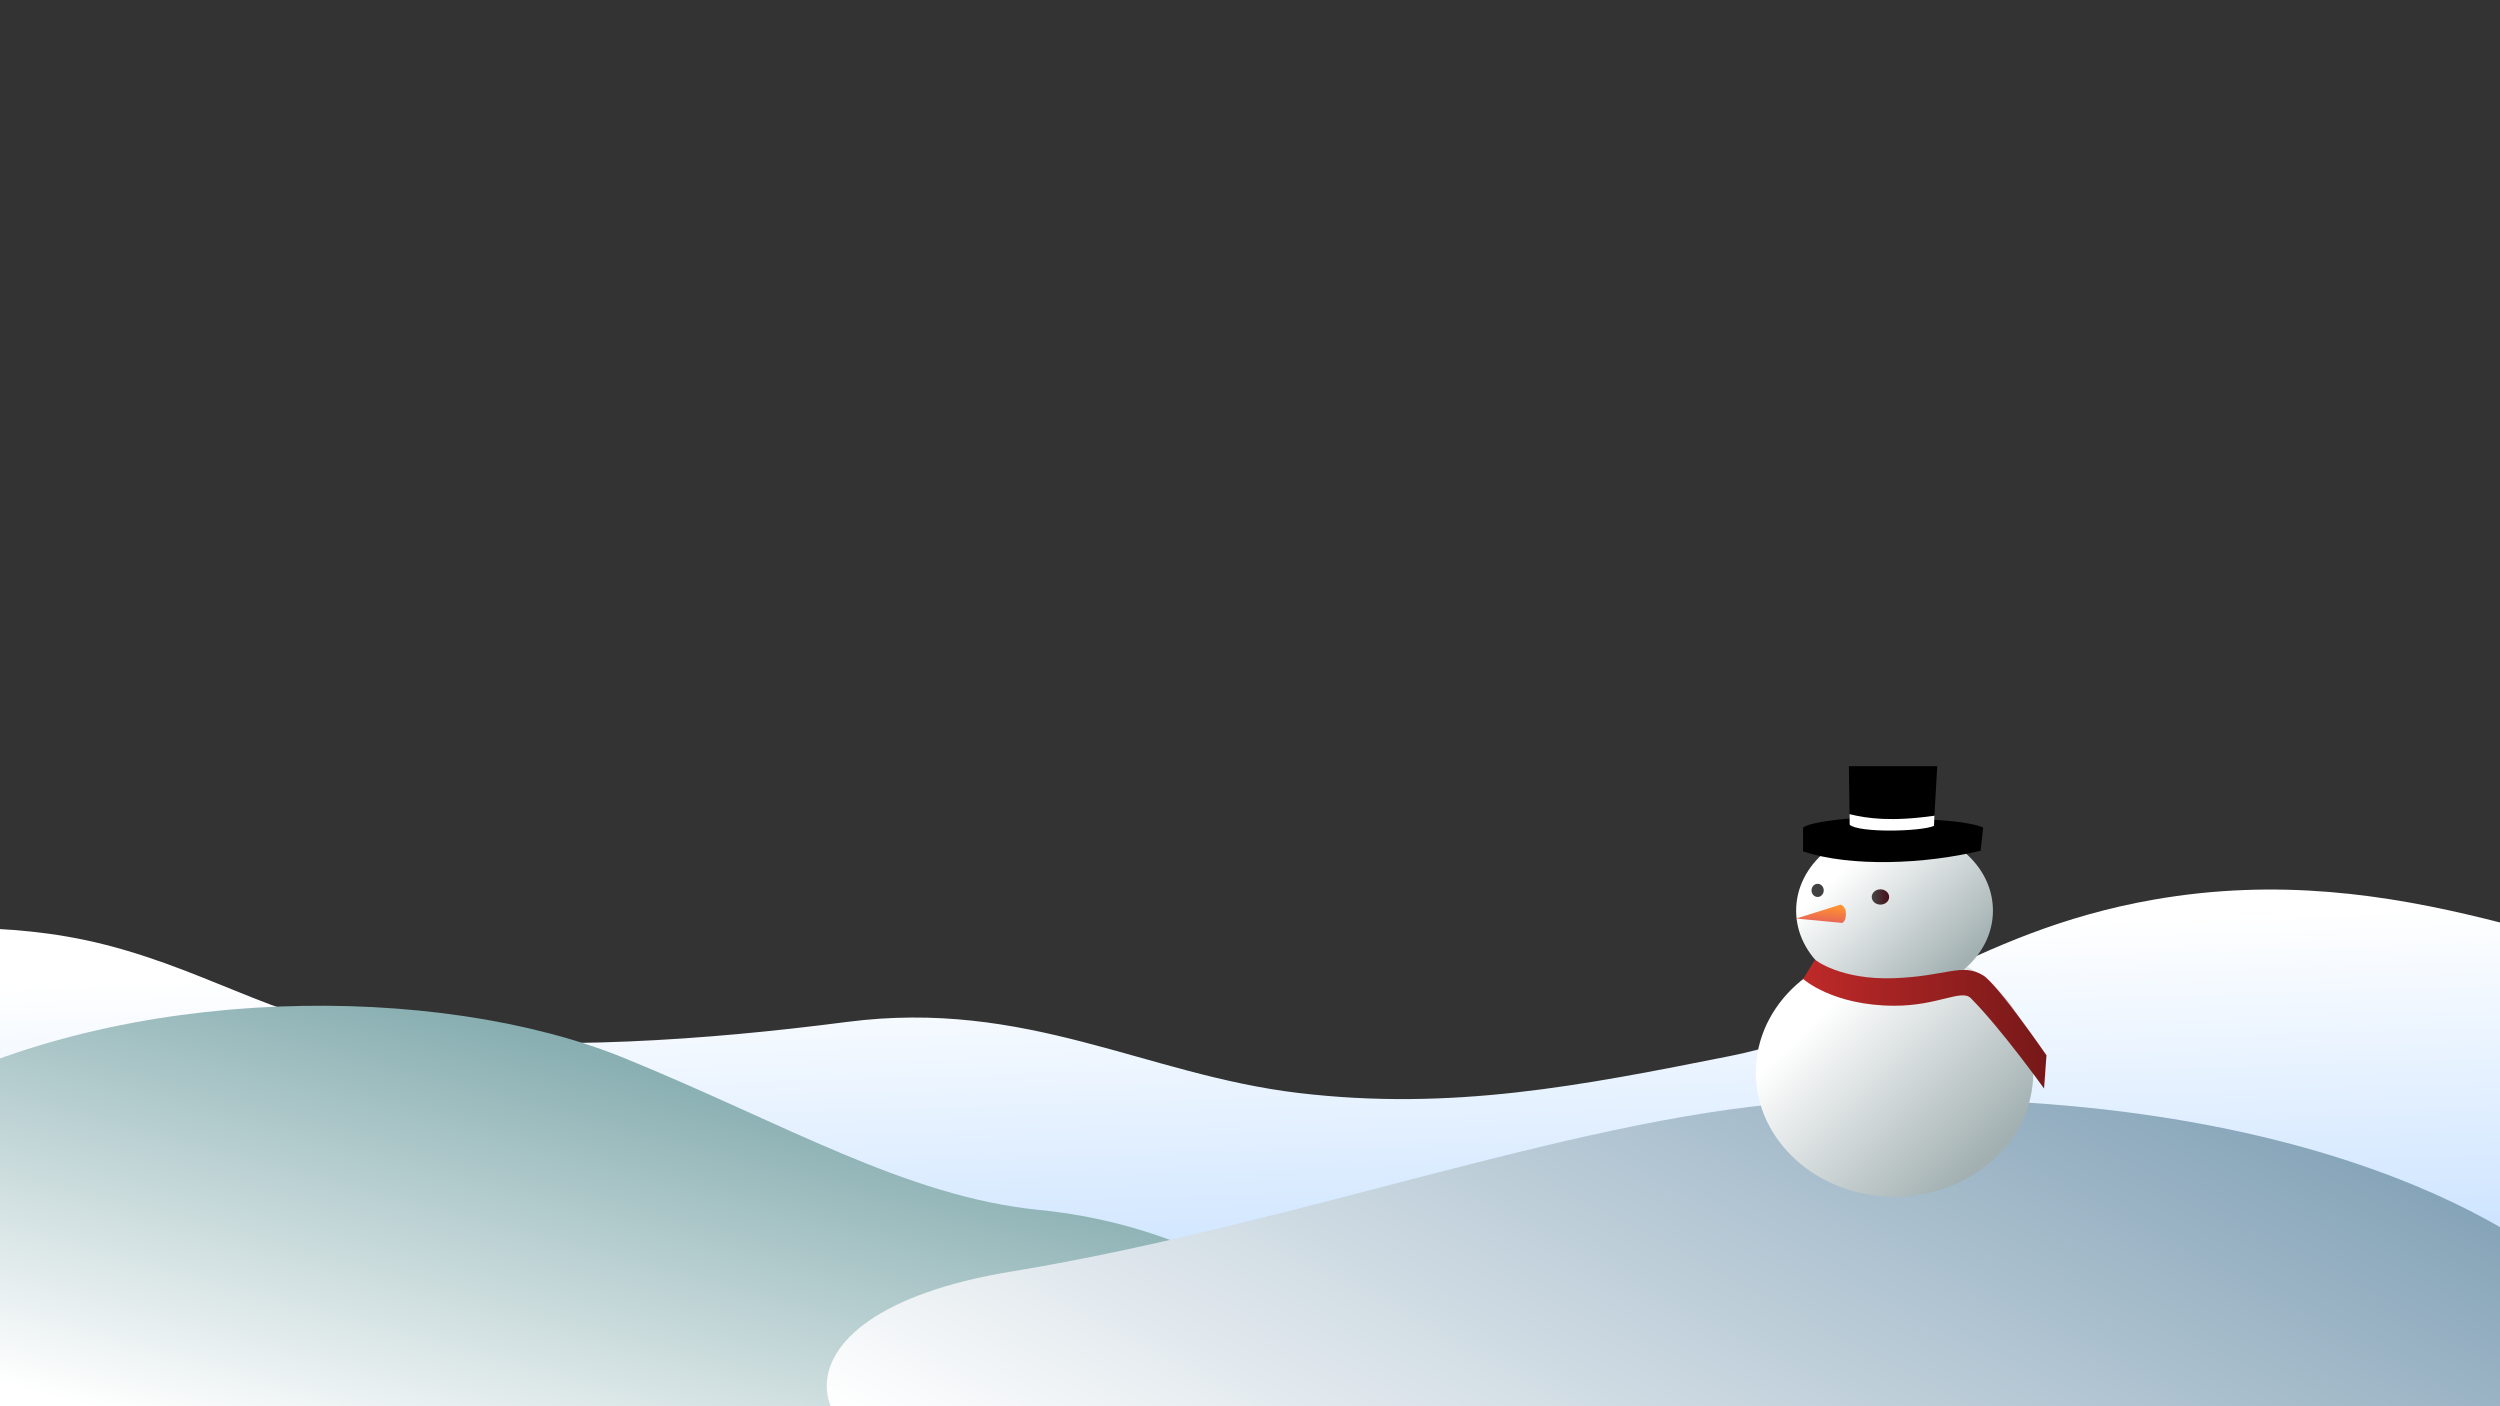 <?xml version="1.0" encoding="UTF-8" standalone="no"?>
<!DOCTYPE svg PUBLIC "-//W3C//DTD SVG 1.1//EN" "http://www.w3.org/Graphics/SVG/1.1/DTD/svg11.dtd">
<!-- Created with Vectornator (http://vectornator.io/) -->
<svg height="100%" stroke-miterlimit="10" style="fill-rule:nonzero;clip-rule:evenodd;stroke-linecap:round;stroke-linejoin:round;" version="1.1" viewBox="0 0 1920 1080" width="100%" xml:space="preserve" xmlns="http://www.w3.org/2000/svg" xmlns:vectornator="http://vectornator.io" xmlns:xlink="http://www.w3.org/1999/xlink">
<rect x="0" y="0" width="1920" height="1080" fill="#333333" stroke="none"/>
<defs>
<linearGradient gradientTransform="matrix(1 0 0 1 0 0)" gradientUnits="userSpaceOnUse" id="LinearGradient" x1="1039.37" x2="1075.77" y1="723.731" y2="1875.42">
<stop offset="0" stop-color="#ffffff"/>
<stop offset="1" stop-color="#1983ff"/>
</linearGradient>
<linearGradient gradientTransform="matrix(1 0 0 1 0 0)" gradientUnits="userSpaceOnUse" id="LinearGradient_2" x1="761.526" x2="941.136" y1="1265.34" y2="591.958">
<stop offset="0" stop-color="#ffffff"/>
<stop offset="1" stop-color="#1c656a"/>
</linearGradient>
<linearGradient gradientTransform="matrix(1 0 0 1 0 0)" gradientUnits="userSpaceOnUse" id="LinearGradient_3" x1="1303.5" x2="1886.15" y1="1432.57" y2="335.891">
<stop offset="0" stop-color="#ffffff"/>
<stop offset="1" stop-color="#2f6386"/>
</linearGradient>
<linearGradient gradientTransform="matrix(1 0 0 0.895 0 96.067)" gradientUnits="userSpaceOnUse" id="LinearGradient_4" x1="1387.01" x2="1517.51" y1="774.72" y2="894.564">
<stop offset="0" stop-color="#ffffff"/>
<stop offset="1" stop-color="#a2b0b1"/>
</linearGradient>
<linearGradient gradientTransform="matrix(0.709 0 0 0.599 422.893 212.64)" gradientUnits="userSpaceOnUse" id="LinearGradient_5" x1="1387.01" x2="1517.51" y1="774.72" y2="894.564">
<stop offset="0" stop-color="#ffffff"/>
<stop offset="1" stop-color="#a2b0b1"/>
</linearGradient>
<linearGradient gradientTransform="matrix(1 0 0 1 0 0)" gradientUnits="userSpaceOnUse" id="LinearGradient_6" x1="1387.81" x2="1580.19" y1="770.27" y2="770.27">
<stop offset="0" stop-color="#be2929"/>
<stop offset="1" stop-color="#731717"/>
</linearGradient>
<linearGradient gradientTransform="matrix(1 0 0 1 -16.321 -11.166)" gradientUnits="userSpaceOnUse" id="LinearGradient_7" x1="1400.35" x2="1399.15" y1="706.161" y2="724.223">
<stop offset="0" stop-color="#fd9133"/>
<stop offset="1" stop-color="#de4f66"/>
</linearGradient>
<linearGradient gradientTransform="matrix(0.884 0 0 1.114 154.229 -72.428)" gradientUnits="userSpaceOnUse" id="LinearGradient_8" x1="1400.09" x2="1410.7" y1="678.63" y2="678.63">
<stop offset="0" stop-color="#444240"/>
<stop offset="1" stop-color="#414141"/>
</linearGradient>
<linearGradient gradientTransform="matrix(1 0 0 1 -6.67 3.207)" gradientUnits="userSpaceOnUse" id="LinearGradient_9" x1="1444.16" x2="1457.53" y1="685.671" y2="685.671">
<stop offset="0" stop-color="#464646"/>
<stop offset="1" stop-color="#481019"/>
</linearGradient>
</defs>
<path d="M0 0L1920 0L1920 1080L0 1080L0 0Z" fill="#ffffff" fill-opacity="0" fill-rule="nonzero" opacity="1" stroke="none"/>
<clipPath id="ArtboardFrame">
<rect height="1080" width="1920" x="0" y="0"/>
</clipPath>
<g clip-path="url(#ArtboardFrame)" id="Layer-1" vectornator:layerName="Layer 1">
<path d="M-73.963 707.453C-65.132 717.678 0 704.92 80.742 725.523C167.453 747.648 219.482 788.662 313.51 796.675C427.735 806.41 538.221 799.356 650.671 784.822C788.567 766.999 879.754 825.418 997.211 839.399C1114.95 853.413 1214.38 833.801 1328.9 810.977C1441.53 788.527 1512.29 715.807 1653.77 690.969C1845.38 657.328 1988.79 742.688 2113.49 754.005L2084.23 1120.33L-161.357 1176.88L-73.963 707.453Z" fill="url(#LinearGradient)" fill-rule="nonzero" opacity="1" stroke="none" vectornator:layerName="Curve 1"/>
<path d="M-70.178 843.978C95.572 754.853 336.898 754.46 479.345 812.55C601.677 862.437 695.831 919.082 798.05 929.226C976.607 946.946 1095.28 1075.4 1128.45 1169.58C1161.61 1263.76 94.464 1302.96 94.464 1302.96L-125.919 1186.42C-125.919 1186.42-235.928 933.103-70.178 843.978Z" fill="url(#LinearGradient_2)" fill-rule="nonzero" opacity="1" stroke="none" vectornator:layerName="Curve 2"/>
<path d="M776.758 976.529C998.015 940.183 1222.91 853.654 1395.07 845.686C1811.32 826.419 1969.03 976.529 1969.03 976.529L1969.03 1224.19C1969.03 1224.19 861.434 1127.3 732.79 1127.3C617.404 1127.3 572.629 1010.06 776.758 976.529Z" fill="url(#LinearGradient_3)" fill-rule="nonzero" opacity="1" stroke="none" vectornator:layerName="Curve 3"/>
<path d="M1348.47 823.685C1348.47 770.999 1396.17 728.288 1455.01 728.288C1513.84 728.288 1561.54 770.999 1561.54 823.685C1561.54 876.371 1513.84 919.082 1455.01 919.082C1396.17 919.082 1348.47 876.371 1348.47 823.685Z" fill="url(#LinearGradient_4)" fill-rule="nonzero" opacity="1" stroke="none" vectornator:layerName="Oval 3"/>
<path d="M1379.44 699.357C1379.44 664.114 1413.27 635.544 1455.01 635.544C1496.74 635.544 1530.58 664.114 1530.58 699.357C1530.58 734.599 1496.74 763.169 1455.01 763.169C1413.27 763.169 1379.44 734.599 1379.44 699.357Z" fill="url(#LinearGradient_5)" fill-rule="nonzero" opacity="1" stroke="none" vectornator:layerName="Oval 2"/>
<path d="M1393.96 737.071C1393.96 737.071 1413.3 752.73 1454.48 751.258C1494.75 749.818 1506.81 739.186 1523.04 749.085C1534.01 755.78 1571.7 810.47 1571.7 810.47L1569.83 835.977C1569.83 835.977 1536.69 789.779 1513.52 766.549C1506.44 759.452 1488.37 772.409 1455.01 772.409C1407.56 772.409 1384.76 751.849 1384.76 751.849L1393.96 737.071Z" fill="url(#LinearGradient_6)" fill-rule="nonzero" opacity="1" stroke="none" vectornator:layerName="Curve 4"/>
<path d="M1419.94 588.442L1487.79 588.442L1485.46 629.659C1485.46 629.659 1512.34 630.785 1523.04 635.544L1521.14 653.339C1478.23 663.678 1421.65 666.078 1384.76 653.898L1384.76 635.544C1391.25 630.795 1420.5 628.618 1420.5 628.618L1419.94 588.442Z" fill="#000000" fill-rule="nonzero" opacity="1" stroke="none" vectornator:layerName="Rectangle 2"/>
<path d="M1413.6 694.747L1379.44 705.433L1414.72 708.802C1418.13 707.8 1419.64 696.953 1413.6 694.747Z" fill="url(#LinearGradient_7)" fill-rule="nonzero" opacity="1" stroke="none" vectornator:layerName="Curve 5"/>
<path d="M1391.25 683.821C1391.25 681.029 1393.35 678.765 1395.94 678.765C1398.53 678.765 1400.63 681.029 1400.63 683.821C1400.63 686.614 1398.53 688.878 1395.94 688.878C1393.35 688.878 1391.25 686.614 1391.25 683.821Z" fill="url(#LinearGradient_8)" fill-rule="nonzero" opacity="1" stroke="none" vectornator:layerName="Oval 4"/>
<path d="M1437.49 688.878C1437.49 685.637 1440.48 683.01 1444.17 683.01C1447.87 683.01 1450.86 685.637 1450.86 688.878C1450.86 692.119 1447.87 694.747 1444.17 694.747C1440.48 694.747 1437.49 692.119 1437.49 688.878Z" fill="url(#LinearGradient_9)" fill-rule="nonzero" opacity="1" stroke="none" vectornator:layerName="Oval 5"/>
<path d="M1420.57 633.397C1427.43 639.691 1474.86 638.773 1485.31 634.284L1485.67 626.47C1452.54 631.163 1434.28 628.651 1420.44 625.271L1420.57 633.397Z" fill="#ffffff" fill-rule="nonzero" opacity="1" stroke="none" vectornator:layerName="Curve 6"/>
</g>
</svg>
